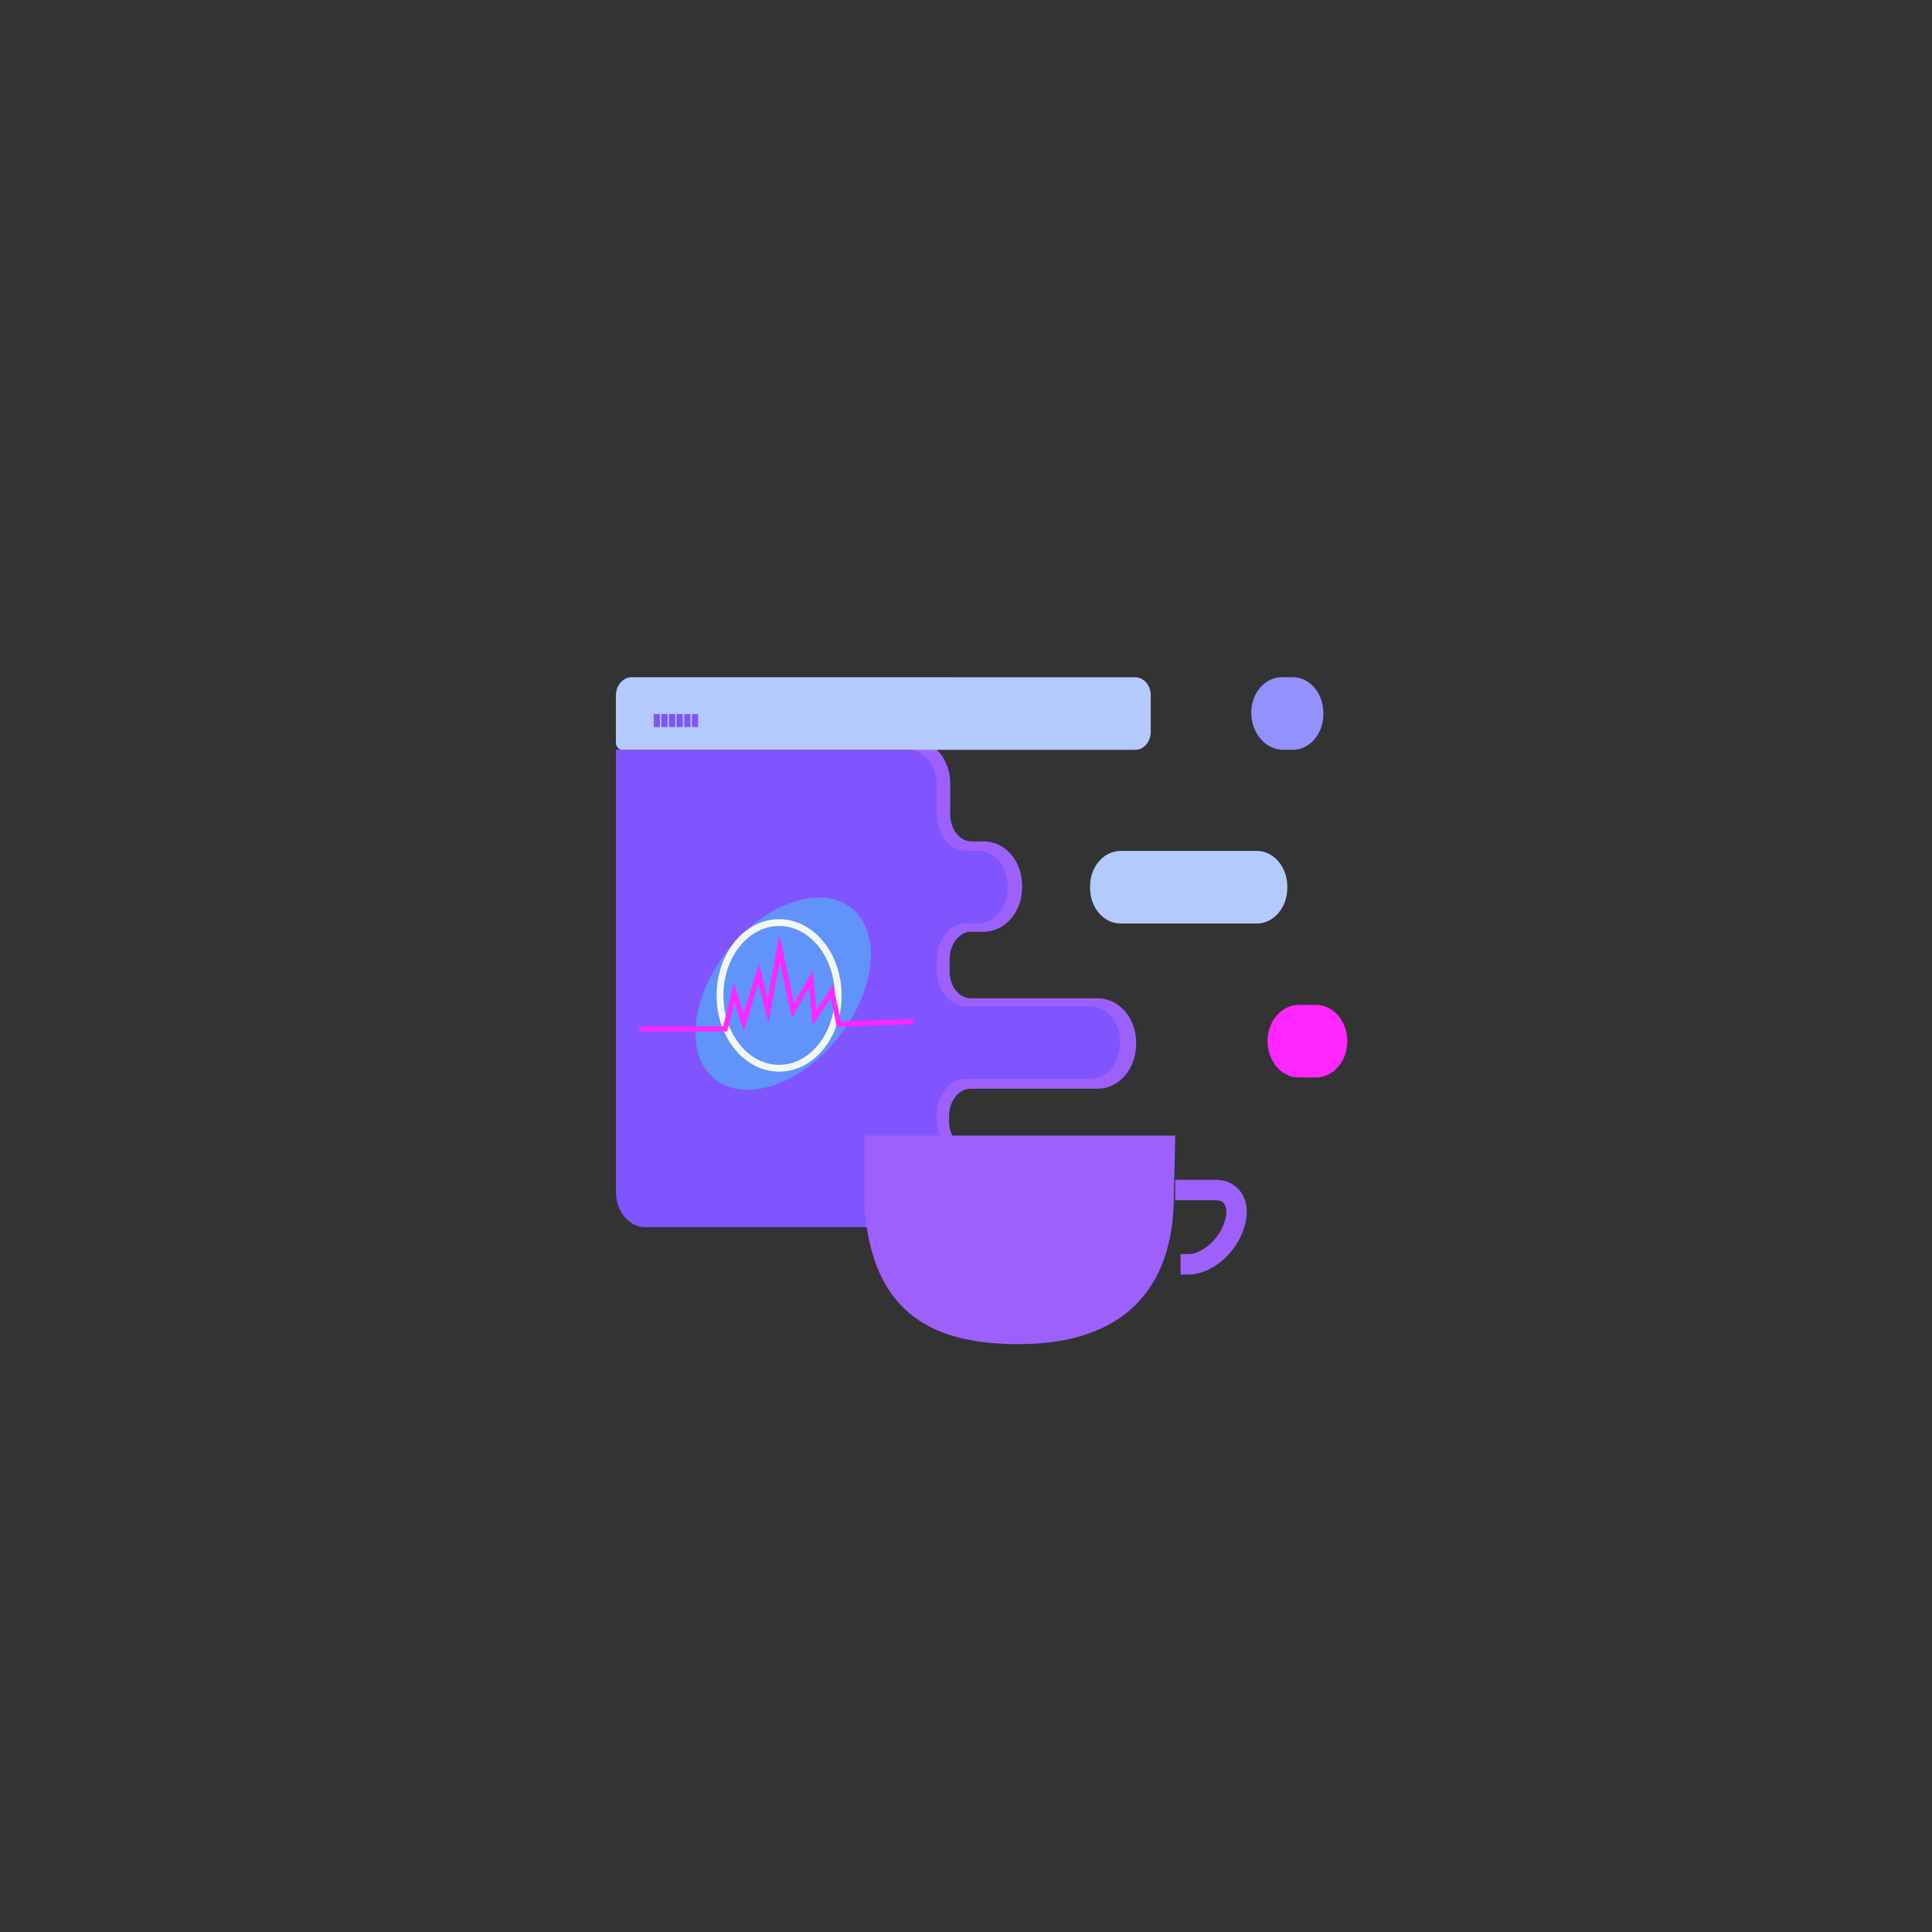 <?xml version="1.0" encoding="utf-8"?>
<!-- Generator: Adobe Illustrator 25.2.3, SVG Export Plug-In . SVG Version: 6.00 Build 0)  -->
<svg version="1.1" id="Layer_1" xmlns="http://www.w3.org/2000/svg" xmlns:xlink="http://www.w3.org/1999/xlink" x="0px" y="0px"
	 viewBox="0 0 566.93 566.93" style="enable-background:new 0 0 566.93 566.93;" xml:space="preserve">
<rect x="0" y="0" width="566.93" height="566.93" fill="#333333" stroke="none"/>
<style type="text/css">
	.st0{fill:none;}
	.st1{fill:none;stroke:#9E60FC;stroke-width:5;stroke-linecap:round;stroke-linejoin:round;stroke-miterlimit:10;}
	.st2{fill:#9291FF;}
	.st3{fill:#B4C9FF;}
	.st4{fill:#FF26FF;}
	.st5{fill:#8055FF;}
	.st6{fill:#6093FC;}
	.st7{fill:none;stroke:#F3F8F6;stroke-width:2;stroke-miterlimit:10;}
	.st8{fill:none;stroke:#FF26FF;stroke-width:1.5;stroke-miterlimit:10;}
	.st9{fill:none;stroke:#9E60FC;stroke-width:6;stroke-miterlimit:10;}
	.st10{fill:#9E60FC;}
</style>
<circle class="st0" cx="283.46" cy="283.5" r="141.73"/>
<path class="st1" d="M284.69,339.42c-4.83,0-8.73-4.7-8.71-10.5l0.01-1.44c0.02-5.8,3.96-10.5,8.79-10.5h37.32
	c4.83,0,8.77-4.7,8.79-10.5l0-0.52c0.02-5.8-3.88-10.5-8.71-10.5h-37.32c-4.83,0-8.73-4.7-8.71-10.5l0.01-3.54
	c0.02-5.8,3.96-10.5,8.79-10.5h3.7c4.83,0,8.77-4.7,8.79-10.5l0-0.52c0.02-5.8-3.88-10.5-8.71-10.5h-3.7c-4.83,0-8.73-4.7-8.71-10.5
	l0.03-8.97c0.02-5.8-3.88-10.5-8.71-10.5"/>
<path class="st2" d="M367.17,209.12L367.17,209.12c0,6.02,4.21,10.91,9.4,10.91h2.78c4.95,0,8.96-4.65,8.96-10.4v-0.51
	c0-5.74-4.01-10.4-8.96-10.4h-3.22C371.18,198.73,367.17,203.38,367.17,209.12z"/>
<path class="st3" d="M319.87,260.09v0.51c0,5.74,4.01,10.4,8.96,10.4h39.95c4.95,0,8.96-4.65,8.96-10.4v-0.51
	c0-5.74-4.01-10.4-8.96-10.4h-39.95C323.88,249.7,319.87,254.35,319.87,260.09z"/>
<path class="st4" d="M371.95,305.53L371.95,305.53c0,5.88,4.11,10.65,9.18,10.65h5.06c5.07,0,9.18-4.77,9.18-10.65v0
	c0-5.88-4.11-10.65-9.18-10.65h-3.07h-1.99C376.06,294.88,371.95,299.65,371.95,305.53z"/>
<path class="st3" d="M279.24,198.73h-93.88c-2.56,0-4.63,2.4-4.63,5.37v13.77c0,1.19,0.83,2.16,1.86,2.16h96.65h53.88
	c2.52,0,4.56-2.37,4.56-5.28v-10.73c0-2.92-2.04-5.28-4.56-5.28H279.24z"/>
<path class="st5" d="M341.85,338.86l-12.19-0.07h-46.17c-4.73,0-8.57-4.65-8.57-10.4v-1.42c0-5.74,3.84-10.4,8.57-10.4h36.56
	c4.73,0,8.57-4.65,8.57-10.4v-0.51c0-5.74-3.84-10.4-8.57-10.4h-36.56c-4.73,0-8.57-4.65-8.57-10.4v-3.5c0-5.74,3.84-10.4,8.57-10.4
	h3.62c4.73,0,8.57-4.65,8.57-10.4v-0.51c0-5.74-3.84-10.4-8.57-10.4h-3.62c-4.73,0-8.57-4.65-8.57-10.4v-8.88
	c0-5.74-3.84-10.4-8.57-10.4h-85.61V349.7c0,5.74,3.84,10.4,8.57,10.4h85.61h65.87"/>
<ellipse transform="matrix(0.624 -0.781 0.781 0.624 -141.476 289.163)" class="st6" cx="229.94" cy="291.69" rx="32.13" ry="20.66"/>
<ellipse class="st7" cx="228.62" cy="292.1" rx="17.34" ry="21.37"/>
<path class="st8" d="M187.59,301.98c11.24-0.03,25.2-0.06,25.2-0.06l2.7-10.67l2.75,8.75l4.39-14.34l2.75,10.98l3.36-18.48
	l3.97,18.46l5.25-9.41l1.05,11.46l5.09-7.81l2.07,9.71l21.8-0.85"/>
<g>
	<rect x="191.82" y="209.53" class="st5" width="1.8" height="3.83"/>
	<rect x="194.07" y="209.53" class="st5" width="1.8" height="3.83"/>
	<rect x="196.31" y="209.53" class="st5" width="1.8" height="3.83"/>
	<rect x="198.56" y="209.53" class="st5" width="1.8" height="3.83"/>
	<rect x="200.81" y="209.53" class="st5" width="1.8" height="3.83"/>
	<rect x="203.06" y="209.53" class="st5" width="1.8" height="3.83"/>
</g>
<path class="st9" d="M346.43,371h2.32c5.06,0,10.94-4.76,13.11-10.64l0.19-0.52c2.18-5.87-0.16-10.64-5.23-10.64h-11.97"/>
<path class="st10" d="M344.87,333.22l-0.4,17.61c-0.1,32.51-20.35,43.6-45.46,43.6c-23.92,0-42.98-7.83-45.33-40.21v-12.18v-8.81
	h10.28H344.87z"/>
</svg>
